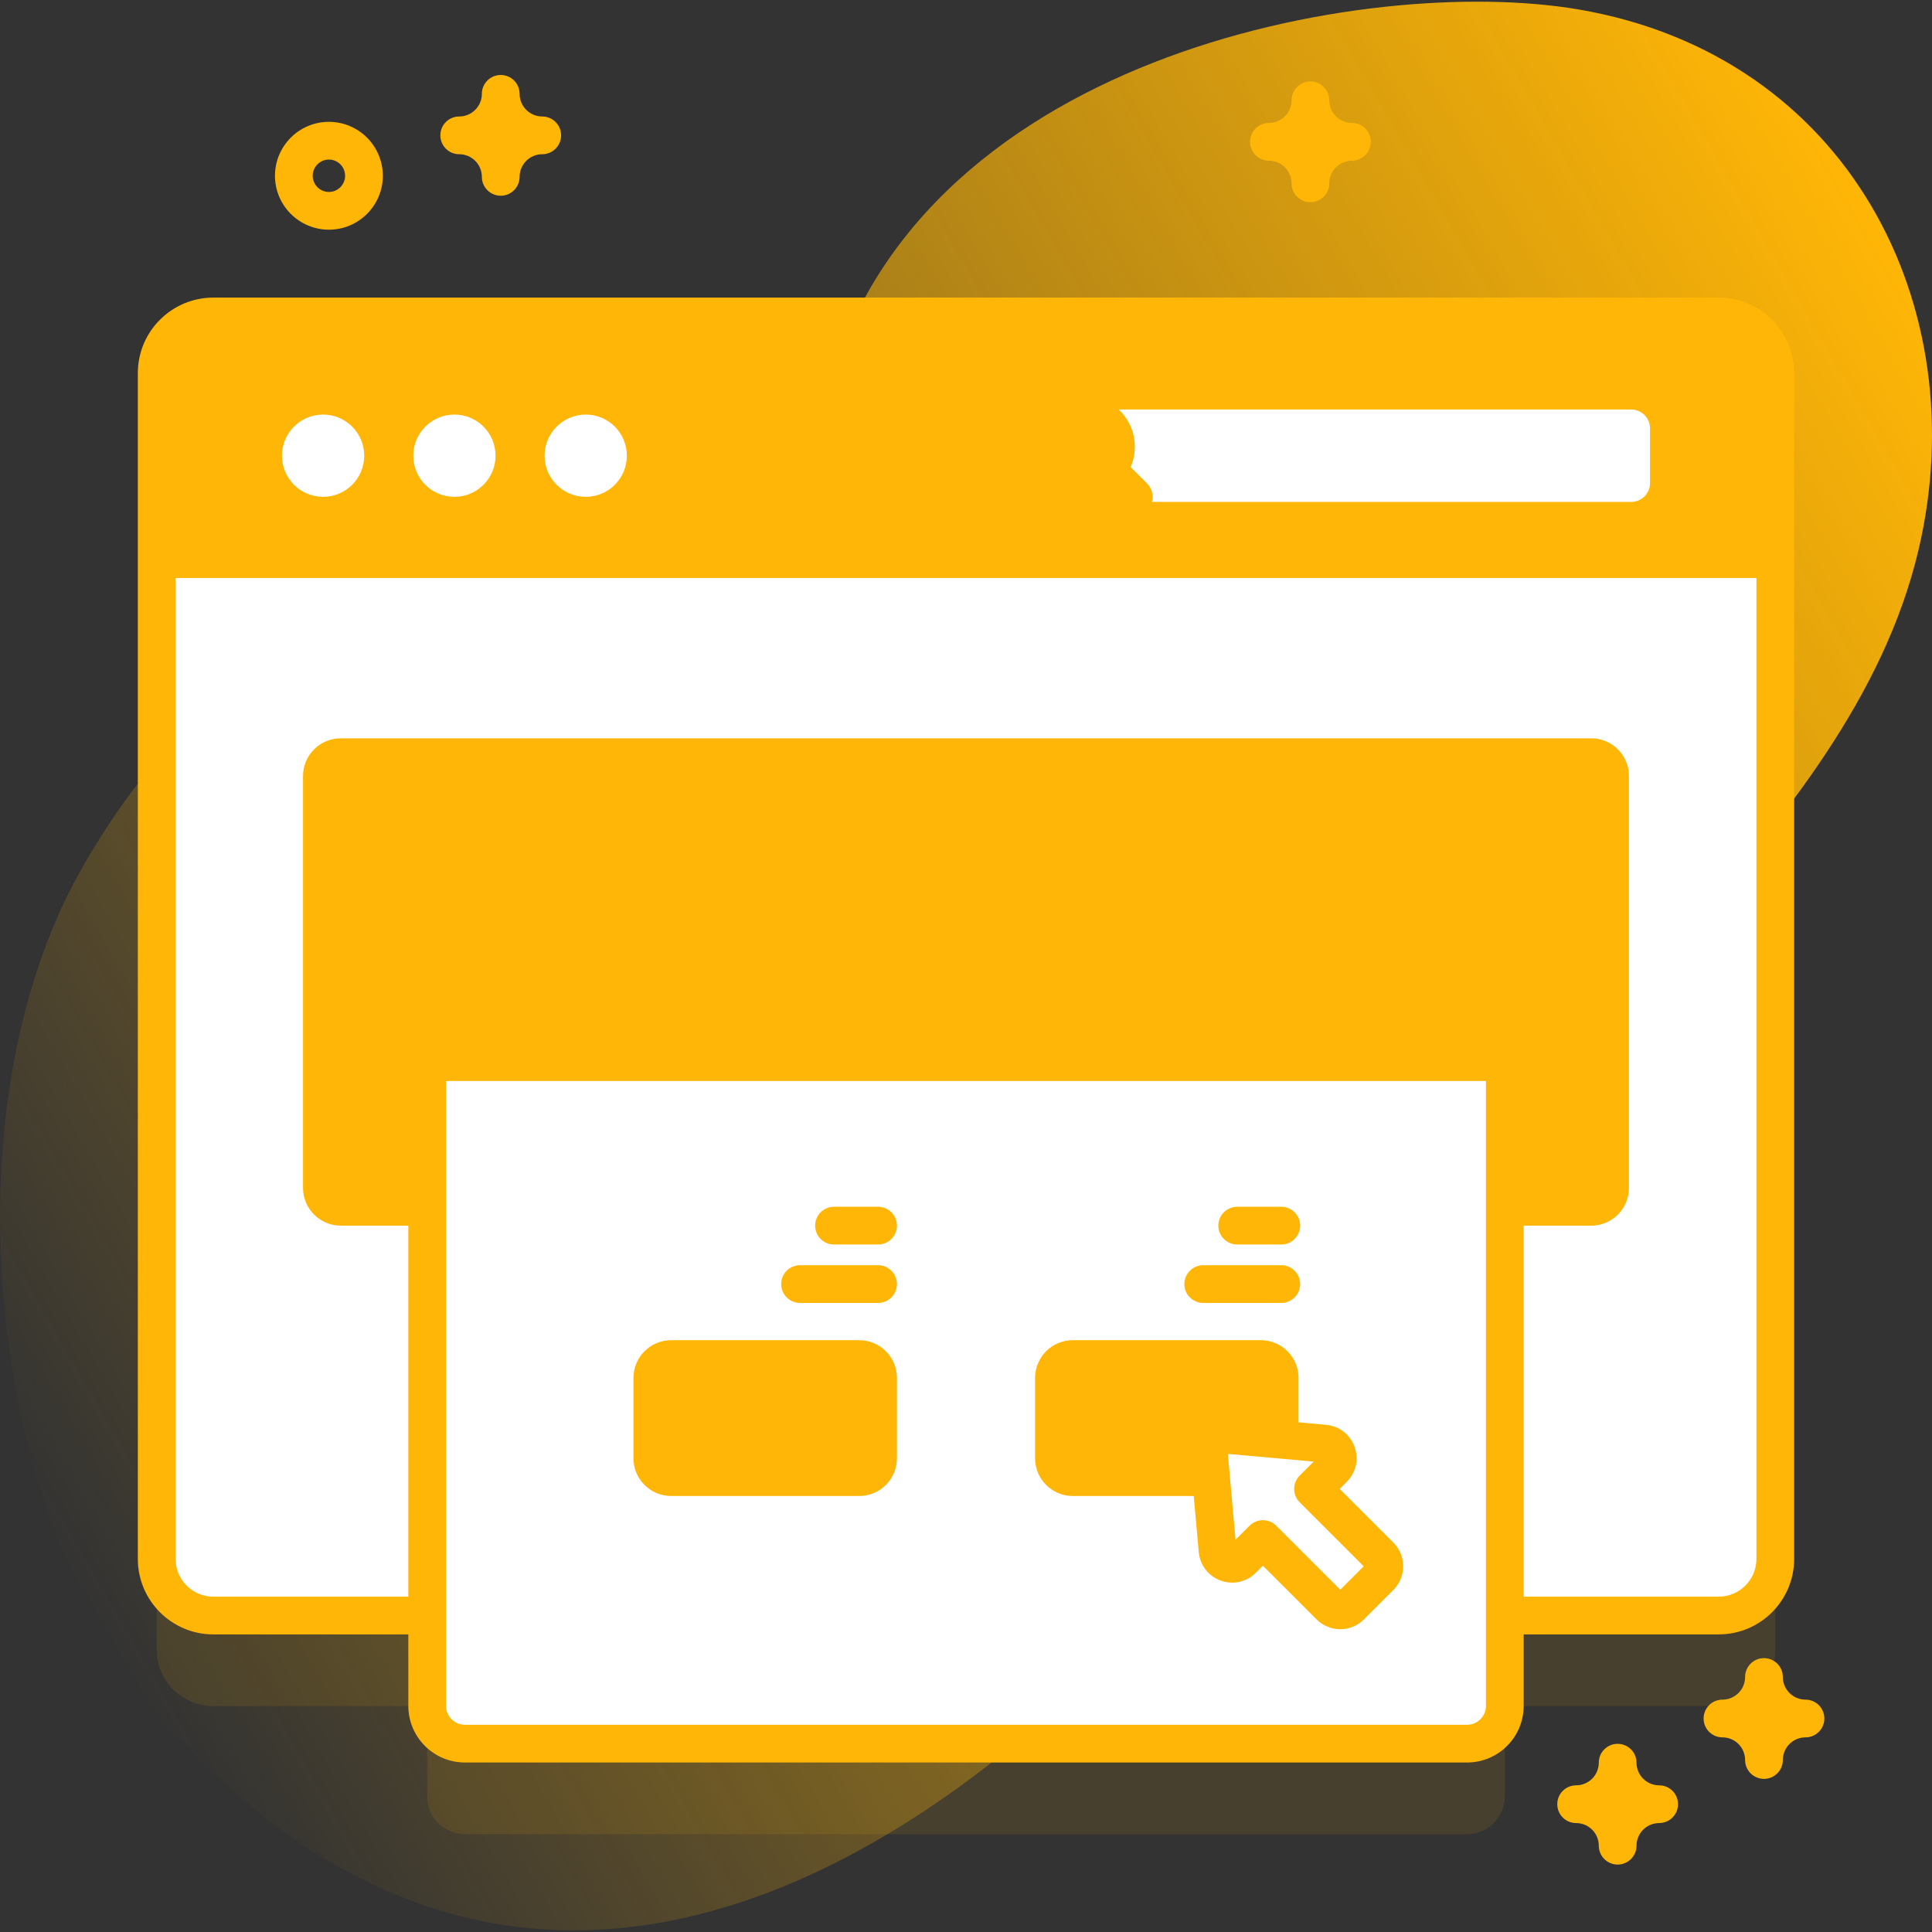 <svg id="Capa_1" enable-background="new 0 0 512 512" height="512" viewBox="0 0 512 512" width="512" xmlns="http://www.w3.org/2000/svg" xmlns:xlink="http://www.w3.org/1999/xlink"><rect x="0" y="0" width="512" height="512" fill="#333333" stroke="none"/><linearGradient id="SVGID_1_" gradientUnits="userSpaceOnUse" x1="8.753" x2="524.203" y1="401.161" y2="103.566"><stop offset="0" stop-color="#ffb606" stop-opacity="0"/><stop offset="1" stop-color="#ffb606"/></linearGradient><g><path d="m418.32 2.5c-55.666-9.521-178.298 12.183-200.004 105.017-14.432 61.722-14.007 112.075-50.427 113.02-21.67.562-32.97-44.31-62.889-48.001-39.047-4.817-66.145 27.695-83.057 57.138-37.205 64.772-25.571 174.918 23.354 228.632 118.488 130.086 259.197-5.952 319.358-112.309 38.585-68.213 125.637-123.352 143.767-200.248 15.177-64.376-18.503-131.003-90.102-143.249z" fill="url(#SVGID_1_)"/><g><g><g><g><path d="m455.47 107.867h-398.94c-8.284 0-15 6.716-15 15v314.266c0 8.284 6.716 15 15 15h56.681v23.948c0 5.523 4.477 10 10 10h265.579c5.523 0 10-4.477 10-10v-23.948h56.681c8.284 0 15-6.716 15-15v-314.266c-.001-8.284-6.716-15-15.001-15z" fill="#ffb606" opacity=".1"/><path d="m455.47 428.133h-398.94c-8.284 0-15-6.716-15-15v-314.266c0-8.284 6.716-15 15-15h398.94c8.284 0 15 6.716 15 15v314.266c0 8.285-6.715 15-15 15z" fill="#fff"/><g fill="#ffb606"><path d="m421.693 324.807h-331.386c-5.523 0-10-4.477-10-10v-109.148c0-5.523 4.477-10 10-10h331.386c5.523 0 10 4.477 10 10v109.149c0 5.522-4.477 9.999-10 9.999z"/><path d="m470.47 153.18v-54.313c0-8.284-6.716-15-15-15h-398.94c-8.284 0-15 6.716-15 15v54.313z"/></g></g><g><g fill="#fff"><circle cx="85.623" cy="120.768" r="10.901"/><circle cx="120.424" cy="120.768" r="10.901"/><circle cx="155.224" cy="120.768" r="10.901"/></g><path d="m432.278 133.015h-136.159v-24.495h136.159c2.761 0 5 2.239 5 5v14.496c0 2.761-2.239 4.999-5 4.999z" fill="#fff"/><path d="m296.789 108.831c-5.286-5.286-13.887-5.286-19.173 0s-5.286 13.887 0 19.173c4.037 4.037 10.003 4.98 14.953 2.852l4.348 4.348c1.953 1.952 5.119 1.952 7.071 0s1.952-5.119 0-7.071l-4.348-4.348c2.129-4.951 1.186-10.917-2.851-14.954zm-12.102 7.071c1.387-1.387 3.644-1.387 5.031 0s1.387 3.644 0 5.031-3.644 1.387-5.031 0-1.387-3.644 0-5.031z" fill="#ffb606"/></g></g><g><g><path d="m388.79 462.082h-265.58c-5.523 0-10-4.477-10-10v-196.12c0-5.523 4.477-10 10-10h265.58c5.523 0 10 4.477 10 10v196.119c0 5.524-4.477 10.001-10 10.001z" fill="#fff"/><path d="m398.79 286.475h-285.58v-30.513c0-5.523 4.477-10 10-10h265.58c5.523 0 10 4.477 10 10z" fill="#ffb606"/></g><path d="m455.471 78.867h-398.942c-11.028 0-20 8.972-20 20v314.266c0 11.028 8.972 20 20 20h51.681v18.949c0 8.272 6.729 15 15 15h265.58c8.272 0 15-6.728 15-15v-18.949h51.681c11.028 0 20-8.972 20-20v-314.266c0-11.028-8.972-20-20-20zm-61.681 373.215c0 2.757-2.243 5-5 5h-265.58c-2.757 0-5-2.243-5-5v-196.12c0-2.757 2.243-5 5-5h265.58c2.757 0 5 2.243 5 5zm71.681-38.949c0 5.514-4.486 10-10 10h-51.681v-167.171c0-8.271-6.728-15-15-15h-265.58c-8.271 0-15 6.729-15 15v167.171h-51.681c-5.514 0-10-4.486-10-10v-314.266c0-5.514 4.486-10 10-10h398.941c5.514 0 10 4.486 10 10v314.266z" fill="#ffb606"/></g><g fill="#ffb606"><path d="m227.699 396.455h-49.827c-5.523 0-10-4.477-10-10v-21.286c0-5.523 4.477-10 10-10h49.827c5.523 0 10 4.477 10 10v21.286c0 5.523-4.477 10-10 10z"/><path d="m334.128 396.455h-49.827c-5.523 0-10-4.477-10-10v-21.286c0-5.523 4.477-10 10-10h49.827c5.523 0 10 4.477 10 10v21.286c0 5.523-4.477 10-10 10z"/></g><g><path d="m350.963 382.57-26.458-2.37c-2.41-.216-4.427 1.802-4.212 4.212l2.37 26.458c.294 3.28 4.281 4.726 6.609 2.398l5.402-5.402 17.76 17.76c1.516 1.516 3.973 1.516 5.488 0l7.796-7.796c1.516-1.516 1.516-3.973 0-5.488l-17.76-17.76 5.402-5.402c2.329-2.328.882-6.316-2.397-6.61z" fill="#fff"/></g><g><g><path d="m355.179 431.759c-2.274 0-4.549-.866-6.279-2.598l-14.225-14.225-1.867 1.866c-2.465 2.466-6.032 3.258-9.308 2.069-3.277-1.189-5.506-4.084-5.817-7.556l-2.37-26.458c-.235-2.629.7-5.207 2.566-7.072 1.864-1.866 4.429-2.8 7.072-2.566l26.458 2.37c3.472.312 6.367 2.54 7.556 5.817 1.189 3.276.396 6.843-2.069 9.308l-1.866 1.867 14.225 14.225c3.463 3.462 3.463 9.097 0 12.559l-7.796 7.796c-1.731 1.732-4.006 2.598-6.28 2.598zm-20.504-28.894c1.326 0 2.598.526 3.535 1.465l16.969 16.969 6.213-6.213-16.969-16.969c-.939-.938-1.465-2.209-1.465-3.535s.526-2.598 1.465-3.535l3.709-3.71-22.739-2.037 2.037 22.739 3.71-3.709c.937-.938 2.209-1.465 3.535-1.465z" fill="#ffb606"/></g></g><g><g><path d="m339.551 329.807h-11.681c-2.761 0-5-2.239-5-5s2.239-5 5-5h11.681c2.761 0 5 2.239 5 5s-2.238 5-5 5z" fill="#ffb606"/></g><g><path d="m339.551 345.293h-20.681c-2.761 0-5-2.239-5-5s2.239-5 5-5h20.681c2.761 0 5 2.239 5 5 0 2.762-2.238 5-5 5z" fill="#ffb606"/></g></g><g><g><path d="m232.699 329.807h-11.681c-2.761 0-5-2.239-5-5s2.239-5 5-5h11.681c2.761 0 5 2.239 5 5s-2.239 5-5 5z" fill="#ffb606"/></g><g><path d="m232.699 345.293h-20.681c-2.761 0-5-2.239-5-5s2.239-5 5-5h20.681c2.761 0 5 2.239 5 5 0 2.762-2.239 5-5 5z" fill="#ffb606"/></g></g></g><g fill="#ffb606"><path d="m87.163 60.87c-7.88 0-14.291-6.411-14.291-14.291 0-7.881 6.411-14.292 14.291-14.292 7.881 0 14.292 6.411 14.292 14.292 0 7.88-6.411 14.291-14.292 14.291zm0-18.583c-2.366 0-4.291 1.926-4.291 4.292s1.925 4.291 4.291 4.291 4.292-1.925 4.292-4.291-1.926-4.292-4.292-4.292z"/><path d="m132.698 51.87c-2.762 0-5-2.238-5-5 0-3.309-2.691-6-6-6-2.762 0-5-2.238-5-5s2.238-5 5-5c3.309 0 6-2.691 6-6 0-2.762 2.238-5 5-5s5 2.238 5 5c0 3.309 2.691 6 6 6 2.762 0 5 2.238 5 5s-2.238 5-5 5c-3.309 0-6 2.691-6 6 0 2.762-2.238 5-5 5z"/><path d="m428.693 494.13c-2.762 0-5-2.238-5-5 0-3.309-2.691-6-6-6-2.762 0-5-2.238-5-5s2.238-5 5-5c3.309 0 6-2.691 6-6 0-2.762 2.238-5 5-5s5 2.238 5 5c0 3.309 2.691 6 6 6 2.762 0 5 2.238 5 5s-2.238 5-5 5c-3.309 0-6 2.691-6 6 0 2.762-2.238 5-5 5z"/><path d="m347.277 53.579c-2.762 0-5-2.238-5-5 0-3.309-2.691-6-6-6-2.762 0-5-2.238-5-5s2.238-5 5-5c3.309 0 6-2.691 6-6 0-2.762 2.238-5 5-5s5 2.238 5 5c0 3.309 2.691 6 6 6 2.762 0 5 2.238 5 5s-2.238 5-5 5c-3.309 0-6 2.691-6 6 0 2.762-2.238 5-5 5z"/><path d="m467.471 471.421c-2.762 0-5-2.238-5-5 0-3.309-2.691-6-6-6-2.762 0-5-2.238-5-5s2.238-5 5-5c3.309 0 6-2.691 6-6 0-2.762 2.238-5 5-5s5 2.238 5 5c0 3.309 2.691 6 6 6 2.762 0 5 2.238 5 5s-2.238 5-5 5c-3.309 0-6 2.691-6 6 0 2.762-2.239 5-5 5z"/></g></g></g></svg>
